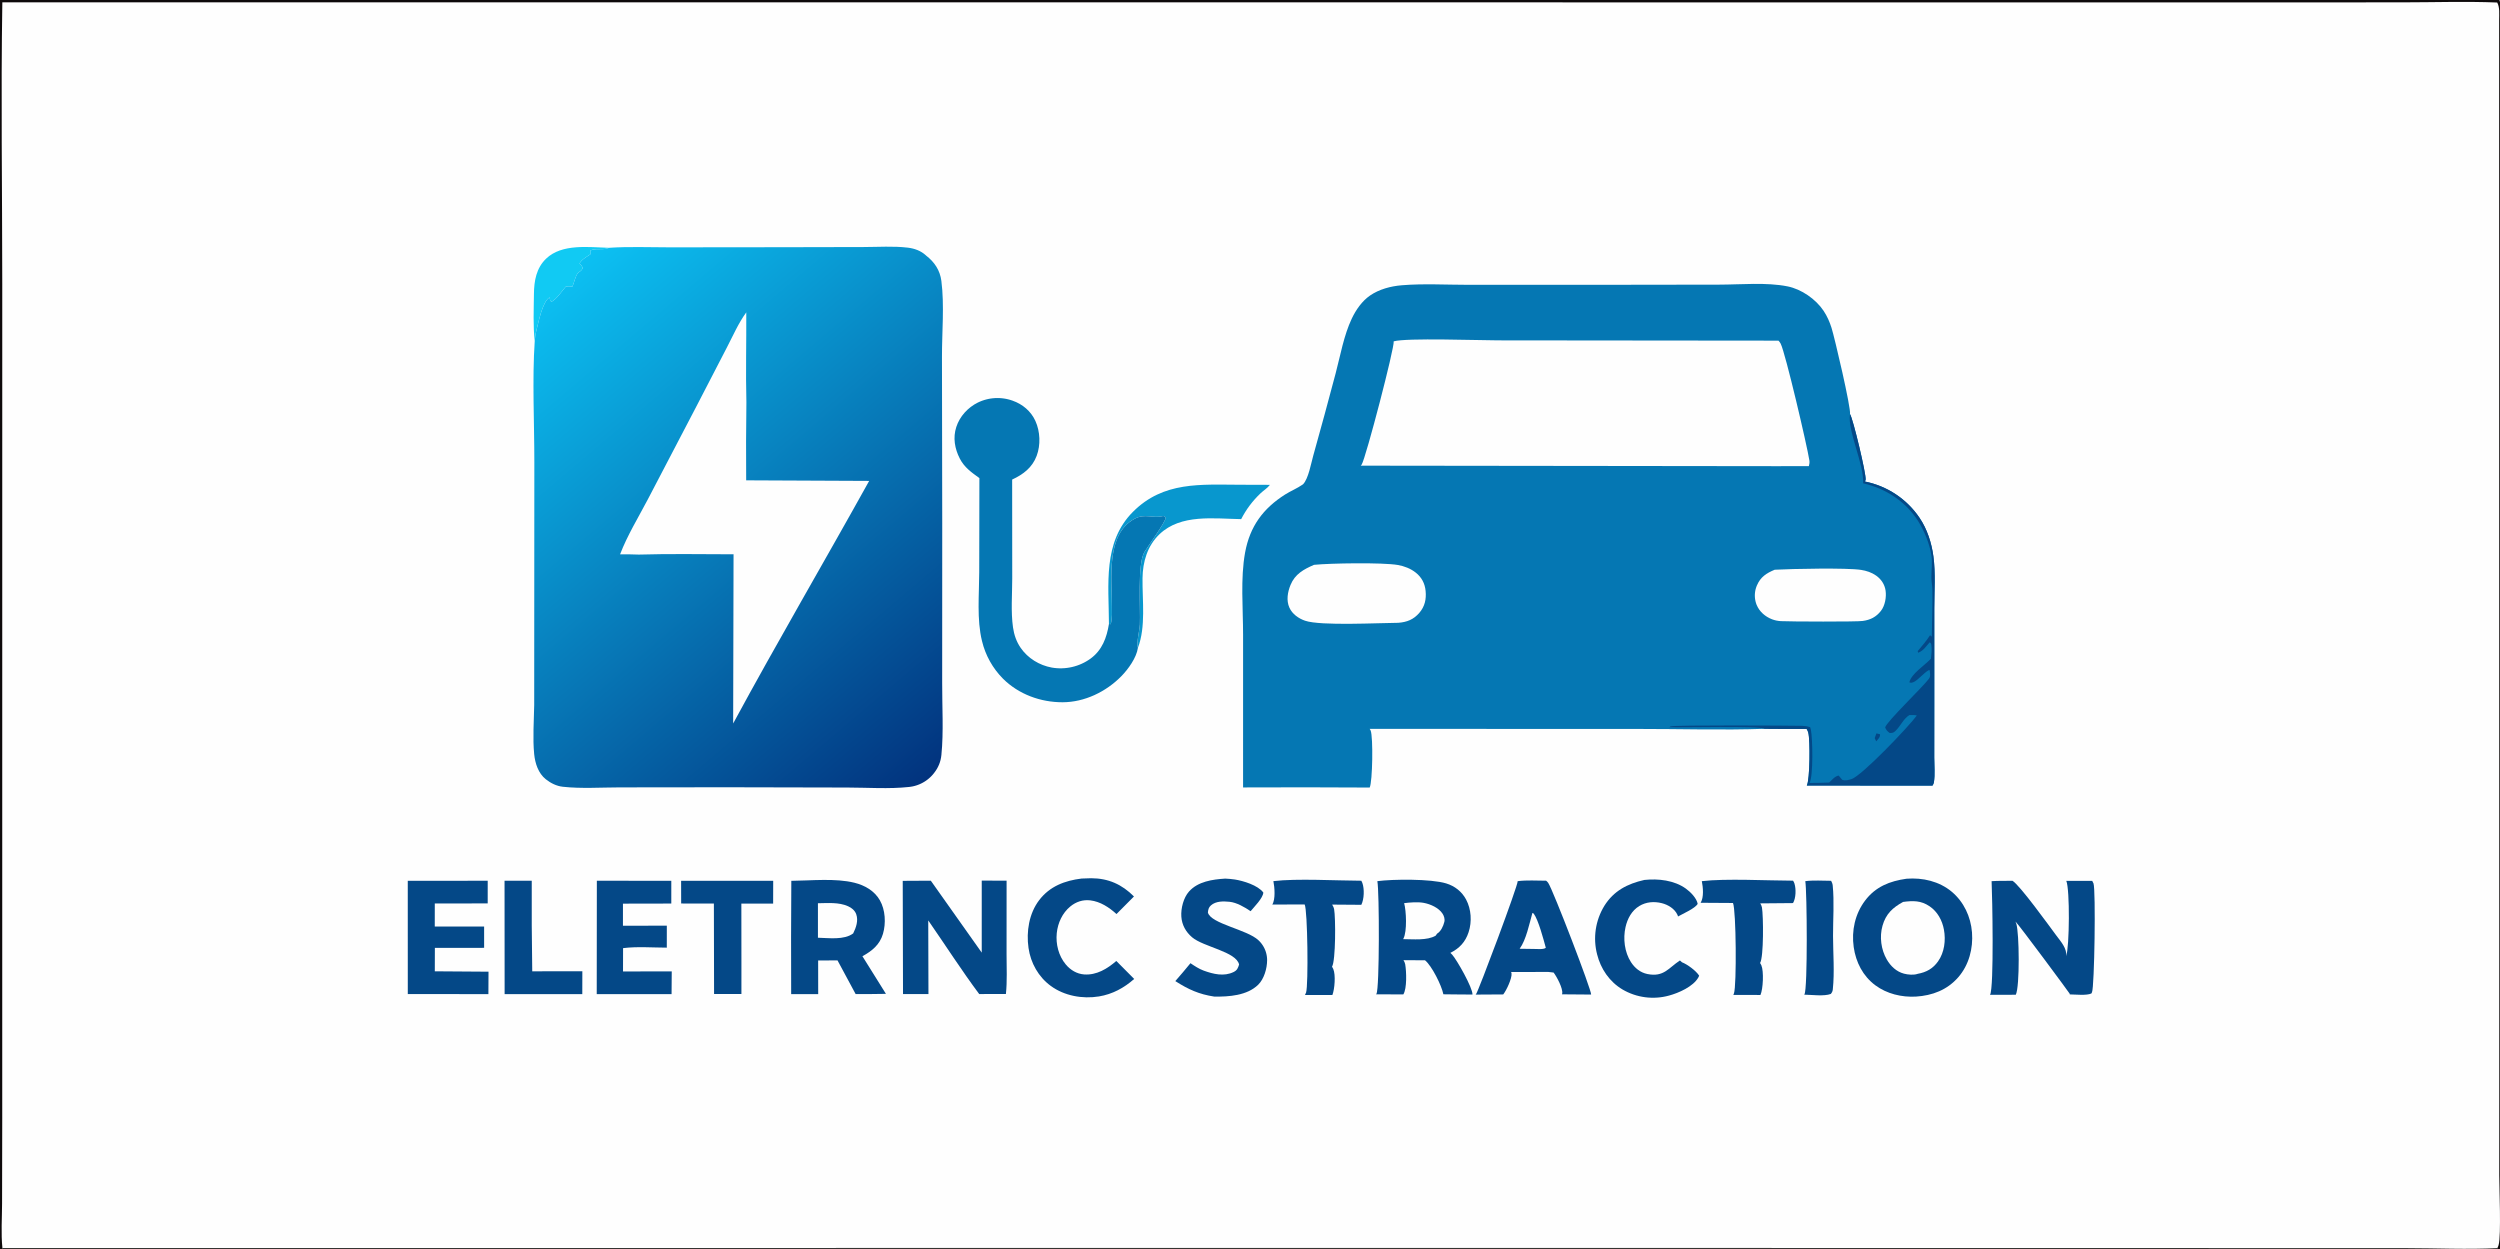 <?xml version="1.0" encoding="utf-8" ?>
<svg xmlns="http://www.w3.org/2000/svg" xmlns:xlink="http://www.w3.org/1999/xlink" width="2047" height="1023">
	<rect width="100%" height="100%" fill="#808080" stroke="none"/>
	<path fill="#FEFEFE" d="M0 0L1.943 0L2043.72 0L2046.25 0C2047.7 2.289 2047.85 4.183 2047.92 6.8C2048.61 34.727 2047.99 62.84 2047.99 90.786L2048 253.763L2048 746.267L2048.02 949.443C2048.02 962.095 2049.67 1012.2 2047.62 1021.57C2047.44 1022.42 2047.12 1023.22 2046.75 1024L2044.04 1024L3 1024L0 1024L0 0Z"/>
	<path fill="#11CAF3" d="M437.838 279.283C436.389 266.948 437.07 253.262 437.184 240.777C437.282 230.05 439.09 219.472 447.214 211.734C460.223 199.342 482.025 202.438 498.563 202.902C498.366 202.996 498.173 203.098 497.973 203.184C493.795 204.99 486.353 202.953 483.38 205.302L483.409 208.239C480.309 210.313 476.339 212.399 474.507 215.73C474.627 215.845 474.748 215.957 474.866 216.073C475.991 217.166 476.612 218.001 477.268 219.421C475.958 222.14 474.688 221.998 472.936 223.952C471.385 225.683 469.818 232.104 468.708 234.662C466.828 234.508 465.05 234.257 463.201 234.73C460.189 238.264 455.703 244.949 451.721 246.995L450.547 246.307L449.991 243.49C444.1 246.965 440.839 264.31 439.133 270.863C438.404 273.664 438.074 276.408 437.838 279.283Z"/>
	<path fill="#044887" d="M1478.18 721.499C1484.97 720.594 1492.45 721.177 1499.32 721.195C1499.94 722.401 1500.49 723.599 1500.62 724.964C1501.95 738.298 1500.86 752.948 1500.89 766.38C1500.92 780.698 1502.22 796.067 1500.69 810.223C1500.54 811.672 1499.99 812.712 1499.07 813.838C1493.56 815.937 1483.33 814.509 1477.25 814.432C1477.33 814.317 1477.42 814.206 1477.5 814.087C1480.18 809.901 1479.59 729.708 1478.18 721.499Z"/>
	<path fill="#044887" d="M413.124 721.166L435.392 721.126Q435.212 758.218 435.8 795.305L476.826 795.285L476.782 813.994L413.187 813.994L413.124 721.166Z"/>
	<path fill="#0897CE" d="M908.002 510.918C907.919 478.721 902.781 444.054 927.662 419.085C952.648 394.009 983.077 396.829 1015.7 396.912L1039.83 396.989C1037.62 399.845 1034.63 401.535 1032.05 404.001C1025.52 410.241 1020.4 417.041 1016.28 425.069C994.035 424.711 966.968 420.672 949.436 437.38C939.502 446.847 935.666 460.005 935.498 473.404C935.269 491.721 938.344 513.126 931.713 530.482C930.377 525.925 933.066 516.547 933.312 511.341C933.908 498.749 931.172 461.91 937.016 452.065C939.699 447.546 954.415 427.421 954.537 423.702L952.579 422.457C944.239 424.862 937.663 420.122 929.027 424.762C905.314 437.503 910.481 473.638 910.412 495.911C910.397 500.767 910.845 506.388 909.478 511.073L908.002 510.918Z"/>
	<path fill="#044887" d="M1393.46 721.499C1412.89 719.168 1447.26 721.054 1468.15 721.097C1468.68 721.87 1469.05 722.635 1469.33 723.535C1470.7 727.977 1470.52 735.432 1468.12 739.449L1441.28 739.686C1441.93 740.718 1442.48 741.825 1442.69 743.035C1443.89 749.905 1444.2 783.67 1441.16 788.494C1441.58 789.112 1441.92 789.721 1442.21 790.409C1444.29 795.328 1443.64 809.852 1441.45 814.686L1419.24 814.623C1419.5 814.051 1419.54 813.982 1419.78 813.314C1422.02 807.023 1421.58 745.272 1418.97 739.371L1392.47 739.199C1395.24 734.79 1394.46 726.449 1393.46 721.499Z"/>
	<path fill="#044887" d="M557.7 721.216L633.098 721.19L633.049 739.853L607.024 739.876L607.079 789.175L607.073 813.883L584.681 813.914L584.528 739.841L557.738 739.783L557.7 721.216Z"/>
	<path fill="#044887" d="M1042.65 721.471C1061.77 719.153 1094.1 721.071 1114.65 721.138C1114.98 721.723 1115.27 722.31 1115.5 722.946C1117.25 727.861 1116.98 736.229 1114.65 740.861L1090.77 740.684C1091.51 741.87 1092.12 743.143 1092.38 744.528C1093.66 751.395 1093.71 786.681 1090.67 791.534C1091.08 792.164 1091.41 792.77 1091.7 793.471C1093.75 798.352 1092.83 809.803 1090.96 814.721L1068.53 814.698C1068.89 814.038 1069.18 813.387 1069.42 812.676C1071.39 806.853 1070.69 744.955 1068.25 740.567L1041.75 740.635C1044.48 736.367 1043.65 726.335 1042.65 721.471Z"/>
	<path fill="#044887" d="M1346.38 720.499C1357.8 719.278 1370.84 720.73 1380.4 727.602C1384.15 730.301 1389.23 735.409 1390.06 740.094C1387.87 743.873 1378.02 748.109 1373.93 750.429C1373.79 749.777 1373.83 749.79 1373.5 749.074C1371.19 744.045 1365.9 740.845 1360.74 739.531C1354.45 737.93 1347.84 738.429 1342.23 741.855C1336.03 745.649 1332.55 752.19 1330.98 759.119C1328.86 768.509 1330.13 779.564 1335.41 787.743C1338.59 792.664 1343.07 796.348 1348.9 797.535C1362.36 800.275 1366.24 792.451 1375.54 786.425L1377.22 787.928C1381.57 789.587 1388.79 794.889 1391.27 798.879C1391.08 799.376 1390.88 799.846 1390.62 800.311C1386.45 807.789 1374.47 813.081 1366.54 815.189Q1365.35 815.515 1364.15 815.782Q1362.95 816.048 1361.74 816.255Q1360.52 816.461 1359.3 816.607Q1358.08 816.752 1356.85 816.837Q1355.63 816.922 1354.39 816.945Q1353.16 816.969 1351.93 816.93Q1350.7 816.893 1349.48 816.793Q1348.25 816.694 1347.03 816.534Q1345.81 816.374 1344.6 816.153Q1343.39 815.932 1342.19 815.651Q1340.99 815.371 1339.81 815.031Q1338.63 814.69 1337.46 814.292Q1336.3 813.893 1335.16 813.437Q1334.01 812.981 1332.89 812.468Q1331.78 811.956 1330.68 811.388Q1329.59 810.82 1328.53 810.199C1317.84 803.849 1310.69 793.349 1307.69 781.373Q1307.37 780.129 1307.11 778.871Q1306.85 777.613 1306.66 776.343Q1306.46 775.073 1306.33 773.796Q1306.2 772.518 1306.13 771.235Q1306.07 769.953 1306.06 768.668Q1306.06 767.384 1306.12 766.101Q1306.18 764.818 1306.31 763.539Q1306.43 762.261 1306.62 760.99Q1306.81 759.72 1307.06 758.46Q1307.31 757.201 1307.63 755.955Q1307.94 754.71 1308.32 753.482Q1308.7 752.254 1309.13 751.046Q1309.57 749.838 1310.07 748.654Q1310.56 747.47 1311.12 746.312Q1311.68 745.153 1312.29 744.025Q1312.9 742.896 1313.57 741.799C1321.31 729.376 1332.6 723.622 1346.38 720.499Z"/>
	<path fill="#044887" d="M885.59 719.353Q889.501 719.111 893.42 719.091C907.543 719.138 918.596 724.109 928.485 734.025L914.185 748.42C908.191 742.969 900.95 738.188 892.717 737.214C886.681 736.5 881.078 738.359 876.396 742.192C869.874 747.532 866.114 755.749 865.28 764.039C864.369 773.086 866.793 782.703 872.69 789.733C876.512 794.288 881.721 797.44 887.723 797.871C897.898 798.601 906.685 793.196 914.037 786.84Q921.316 794.24 928.674 801.56C920.371 808.908 910.861 814.071 899.833 815.879C886.365 818.088 871.541 815.422 860.432 807.305C850.269 799.878 843.935 788.579 842.148 776.189C840.212 762.77 842.582 747.898 850.935 736.973C859.583 725.662 871.924 721.036 885.59 719.353Z"/>
	<path fill="#044887" d="M1003.2 719.401C1005.78 719.553 1008.41 719.716 1010.97 720.116C1017.98 721.212 1030.04 724.86 1034.42 730.828C1034.07 735.513 1026.95 742.449 1024 746.096C1019.16 742.779 1012.53 738.95 1006.67 738.378C1001.63 737.886 995.592 737.75 991.511 741.325C989.628 742.974 989.248 744.814 989.027 747.204C991.475 756.436 1021.13 761.061 1030.41 769.865Q1030.83 770.257 1031.23 770.671Q1031.63 771.084 1032.01 771.518Q1032.39 771.951 1032.75 772.404Q1033.1 772.856 1033.43 773.327Q1033.77 773.797 1034.07 774.284Q1034.38 774.771 1034.66 775.273Q1034.94 775.775 1035.2 776.291Q1035.46 776.807 1035.68 777.335Q1035.91 777.864 1036.11 778.403Q1036.31 778.943 1036.49 779.492Q1036.66 780.041 1036.8 780.599Q1036.95 781.156 1037.06 781.72Q1037.18 782.285 1037.26 782.854Q1037.35 783.423 1037.4 783.996Q1037.46 784.569 1037.49 785.144Q1037.51 785.719 1037.51 786.295C1037.49 792.95 1035.03 801.592 1030.18 806.317C1021.06 815.194 1006.29 816.177 994.277 816.011C981.657 814.115 972.926 810.081 962.35 803.322C966.629 798.584 970.649 793.559 974.757 788.669C978.103 790.93 981.758 793.352 985.571 794.738C993.435 797.597 1002.22 799.767 1010.11 795.869C1013.01 794.436 1013.62 792.692 1014.57 789.761C1012.23 779.158 985.379 775.374 976.079 767.443C970.929 763.05 967.74 757.332 967.278 750.527C966.822 743.818 969.03 735.041 973.593 729.94C980.937 721.729 992.817 720.062 1003.2 719.401Z"/>
	<path fill="#044887" d="M488.698 721.158L549.664 721.189L549.659 739.826L510.077 739.904L510.068 757.993L545.996 757.941L545.975 775.939C534.382 775.906 521.651 774.88 510.173 776.332L510.125 795.414L550.024 795.405L549.884 813.987L488.607 814L488.698 721.158Z"/>
	<path fill="#353432" d="M1.97 1021.85L1356.92 1021.82L1818.13 1021.89L1970.26 1021.93C1994.9 1021.93 2020.33 1023.25 2044.88 1021.9L2044.04 1024L3 1024L1.97 1021.85Z"/>
	<path fill="#044887" d="M333.883 721.213L399.337 721.159L399.329 739.719L356.004 739.76L355.987 758.643L396.401 758.633L396.397 776.085L356.069 776.116L356.017 795.303L399.993 795.62L399.902 813.987L333.902 813.939L333.883 721.213Z"/>
	<path fill="#044887" d="M1242.69 721.497C1250.2 720.514 1258.37 721.116 1265.96 721.121C1266.67 721.714 1267.17 722.157 1267.69 722.925C1271.68 728.789 1303.29 811.097 1302.82 814.34L1278.99 814.153C1279.04 813.92 1279.1 813.689 1279.14 813.454C1279.86 809.344 1274.57 799.502 1272.08 796.319L1267.83 795.836L1237.32 795.868C1237.48 796.346 1237.61 796.609 1237.66 797.091C1238.08 801.186 1233.39 811.053 1230.85 814.24L1208.21 814.378C1208.33 814.254 1208.47 814.141 1208.58 814.006C1210.5 811.663 1242.85 725.332 1242.69 721.497Z"/>
	<path fill="#FEFEFE" d="M1254.73 747.497L1255.78 748.032C1259.67 753.288 1263.85 769.204 1265.71 776.074C1263.72 777.642 1258.43 776.975 1255.75 776.998L1244.28 776.836C1249.61 769.585 1252.26 756.289 1254.73 747.497Z"/>
	<path fill="#044887" d="M1630.73 721.5C1636.39 721.125 1642.2 721.285 1647.87 721.206C1653.96 724.948 1677.79 758.037 1683.74 766.022C1687.28 770.78 1692.68 776.729 1691.77 782.989C1694.52 775.172 1694.87 728.427 1691.9 721.281L1713.12 721.279C1713.53 721.948 1713.86 722.604 1714.15 723.344C1716.12 728.528 1714.96 808.295 1712.91 812.503L1712.39 813.491C1708.15 815.292 1699.5 814.261 1694.72 814.218C1694.71 814.034 1694.72 813.847 1694.68 813.666C1694.58 813.224 1652.75 756.666 1650.25 754.548C1650.5 755.157 1650.74 755.758 1650.95 756.382C1653.39 763.685 1653.9 807.783 1650.53 814.504L1629.48 814.573C1632.79 808.233 1631.31 733.751 1630.73 721.5Z"/>
	<path fill="#044887" d="M803.851 721.047L824.199 721.084L824.174 781.304C824.169 792.055 824.759 803.192 823.638 813.88L801.761 813.923C787.232 794.403 773.94 773.66 760.051 753.647L760.218 813.921L739.385 813.939L739.157 721.244L762.156 721.117L803.844 780.011L803.851 721.047Z"/>
	<path fill="#044887" d="M1127.78 721.495C1140.57 719.793 1171.54 719.53 1184.1 723.33C1191.14 725.459 1196.97 730.009 1200.44 736.532C1204.7 744.556 1205.31 754.664 1202.5 763.26C1199.87 771.286 1195.01 776.488 1187.55 780.22Q1188.35 780.907 1189.05 781.69C1192.78 785.779 1205.98 808.978 1205.66 814.337L1191.75 814.233L1181.83 814.122C1180.47 807.041 1172.34 790.733 1166.81 786.287L1149.17 786.18C1149.81 787.218 1150.36 788.325 1150.58 789.537C1151.59 795.347 1152.11 809.358 1149.06 814.205L1126.74 814.168C1126.84 814.019 1126.95 813.874 1127.04 813.72C1129.58 809.583 1129.45 729.987 1127.78 721.495Z"/>
	<path fill="#FEFEFE" d="M1149.71 739.495C1154.61 738.882 1161.02 738.365 1165.85 739.285C1171.3 740.324 1177.92 743.236 1181.1 748.024C1182.38 749.941 1183.2 752.558 1182.63 754.845C1181.77 758.338 1179.83 762.615 1176.65 764.502L1175.57 766.092C1168.59 770.284 1156.9 768.975 1148.87 768.966C1148.96 768.803 1149.06 768.643 1149.15 768.477C1152.21 762.561 1151.46 745.771 1149.71 739.495Z"/>
	<path fill="#044887" d="M647.933 721.223C664.234 721.09 683.837 718.896 699.625 722.793C708.059 724.875 715.996 729.4 720.413 737.109C724.943 745.015 725.522 755.999 722.978 764.628C720.336 773.588 713.994 778.668 706.149 782.955L725.397 813.77L713.632 813.919L700.598 813.949L685.754 786.364L669.899 786.45L669.94 813.981L647.812 813.979Q647.602 767.6 647.933 721.223Z"/>
	<path fill="#FEFEFE" d="M669.722 739.572C677.846 739.48 686.784 738.611 694.393 742.026C697.316 743.338 699.938 745.433 701.061 748.528C702.979 753.812 700.939 759.52 698.589 764.275C691.143 769.866 678.637 768.004 669.726 767.817L669.722 739.572Z"/>
	<path fill="#0E0A0B" d="M0 0L1.943 0L2043.72 0L2046.25 0C2047.7 2.289 2047.85 4.183 2047.92 6.8C2048.61 34.727 2047.99 62.84 2047.99 90.786L2048 253.763L2048 746.267L2048.02 949.443C2048.02 962.095 2049.67 1012.2 2047.62 1021.57C2047.44 1022.42 2047.12 1023.22 2046.75 1024L2044.04 1024L2044.88 1021.9C2045.26 1021.12 2045.62 1020.3 2045.85 1019.46C2048.05 1011.72 2046.39 972.353 2046.39 962.239L2046.4 789.968L2046.3 16.311C2046.28 11.86 2046.95 6.025 2044.71 2.064C2019.08 1.02 1993.07 1.913 1967.4 1.925L1819.11 1.985L1370.67 1.939L1.912 1.933C0.676 78.767 1.849 155.784 1.853 232.636L1.828 682.549L1.834 914.784L1.697 985.379C1.667 997.242 0.762 1010.07 1.97 1021.85L3 1024L0 1024L0 0Z"/>
	<path fill="#044887" d="M1561.08 719.5C1574.23 718.487 1587.79 721.55 1598.06 730.131C1607.99 738.431 1613.65 750.615 1614.67 763.417C1615.71 776.569 1612.18 790.149 1603.4 800.201C1594.35 810.564 1582.21 815.174 1568.75 816.014C1557.11 816.664 1544.99 813.772 1535.54 806.768C1525.36 799.22 1519.59 787.908 1517.82 775.501C1515.9 762.097 1518.9 748.335 1527.1 737.445C1535.73 725.981 1547.36 721.427 1561.08 719.5Z"/>
	<path fill="#FEFEFE" d="M1558.25 738.499C1566.39 737.414 1572.89 737.284 1579.94 742.067C1586.44 746.471 1590.28 753.565 1591.69 761.173C1593.31 769.913 1592.09 779.816 1586.87 787.189C1582.67 793.117 1577.26 796.098 1570.23 797.368C1566.99 798.541 1562.26 798.095 1558.96 797.225C1552.78 795.59 1548.07 791.101 1544.92 785.666C1540.2 777.541 1538.83 767.082 1541.38 758.033C1544.14 748.292 1549.73 743.162 1558.25 738.499Z"/>
	<path fill="#0577B3" d="M801.928 391.452C795.504 386.836 789.658 382.776 785.921 375.541C781.714 367.399 780.142 358.388 783.041 349.532C785.873 340.88 792.549 333.616 800.67 329.608Q801.491 329.208 802.331 328.849Q803.172 328.49 804.029 328.174Q804.886 327.858 805.758 327.584Q806.63 327.311 807.514 327.081Q808.398 326.852 809.293 326.667Q810.188 326.482 811.09 326.341Q811.993 326.201 812.902 326.106Q813.811 326.011 814.723 325.961Q815.635 325.911 816.549 325.907Q817.462 325.903 818.375 325.944Q819.288 325.986 820.197 326.072Q821.107 326.159 822.011 326.291Q822.915 326.423 823.811 326.6Q824.708 326.777 825.594 326.999Q826.48 327.22 827.355 327.485Q828.229 327.75 829.089 328.059C837.324 330.956 844.137 336.678 847.783 344.677C851.715 353.302 852.173 364.367 848.817 373.249C845.149 382.957 837.815 388.438 828.753 392.658L828.819 473.658C828.814 486.628 827.624 500.847 829.439 513.65C830.301 519.725 832.221 525.375 835.72 530.45C841.624 539.009 851.062 544.772 861.248 546.614Q862.273 546.79 863.306 546.916Q864.338 547.041 865.376 547.115Q866.413 547.189 867.453 547.212Q868.493 547.234 869.533 547.205Q870.573 547.176 871.61 547.096Q872.647 547.015 873.679 546.884Q874.71 546.752 875.734 546.569Q876.758 546.387 877.772 546.154Q878.786 545.921 879.787 545.638Q880.788 545.355 881.773 545.023Q882.759 544.69 883.727 544.31Q884.695 543.929 885.643 543.501Q886.591 543.073 887.517 542.599Q888.443 542.124 889.344 541.604Q890.245 541.085 891.119 540.521Q891.993 539.957 892.838 539.351C902.465 532.361 906.176 522.184 908.002 510.918L909.478 511.073C910.845 506.388 910.397 500.767 910.412 495.911C910.481 473.638 905.314 437.503 929.027 424.762C937.663 420.122 944.239 424.862 952.579 422.457L954.537 423.702C954.415 427.421 939.699 447.546 937.016 452.065C931.172 461.91 933.908 498.749 933.312 511.341C933.066 516.547 930.377 525.925 931.713 530.482C930.569 538.548 923.751 547.985 918.137 553.698C905.616 566.441 888.058 574.967 870.07 575.009C852.065 575.052 834.066 568.503 821.228 555.686Q819.655 554.102 818.194 552.415Q816.734 550.727 815.391 548.944Q814.049 547.161 812.832 545.29Q811.615 543.419 810.528 541.47Q809.442 539.52 808.491 537.501Q807.54 535.482 806.729 533.402Q805.919 531.323 805.252 529.193Q804.585 527.063 804.066 524.892C799.699 507.23 801.756 486.784 801.786 468.644L801.928 391.452Z"/>
	<defs>
		<linearGradient id="gradient_0" gradientUnits="userSpaceOnUse" x1="773.748" y1="625.19" x2="444.376" y2="236.75">
			<stop offset="0" stop-color="#02337E"/>
			<stop offset="1" stop-color="#0CC1F3"/>
		</linearGradient>
	</defs>
	<path fill="url(#gradient_0)" d="M498.563 202.902C515.033 201.786 531.976 202.527 548.497 202.518L639.863 202.42L707.11 202.273C718.979 202.256 731.632 201.358 743.383 202.788C748.839 203.452 754.006 205.327 758.104 209.072C758.143 209.108 758.171 209.154 758.204 209.196C765.11 214.488 769.679 221.284 770.796 230.012C773.354 250.007 771.225 272.118 771.285 292.373L771.501 428.324L771.452 559.117C771.366 578.496 772.717 598.948 770.819 618.169C770.259 623.839 768.243 628.612 764.704 633.087Q764.243 633.677 763.754 634.243Q763.264 634.809 762.747 635.35Q762.229 635.891 761.685 636.404Q761.141 636.918 760.572 637.404Q760.002 637.89 759.409 638.347Q758.816 638.804 758.201 639.23Q757.586 639.656 756.95 640.051Q756.314 640.445 755.659 640.808Q755.004 641.17 754.332 641.499Q753.659 641.827 752.971 642.122Q752.283 642.416 751.581 642.676Q750.879 642.935 750.165 643.159Q749.45 643.383 748.726 643.57Q748.001 643.758 747.268 643.908Q746.535 644.059 745.795 644.173Q745.056 644.287 744.311 644.363C727.954 646.155 710.319 644.864 693.847 644.833L595.79 644.61L507.281 644.711C492.099 644.738 475.853 645.866 460.801 644.195C455.66 643.624 450.913 641.236 446.893 638.043C440.739 633.155 438.126 625.011 437.384 617.451C436.105 604.408 437.19 590.482 437.402 577.364L437.514 378.506C437.553 347.18 435.711 309.917 437.838 279.283C438.074 276.408 438.404 273.664 439.133 270.863C440.839 264.31 444.1 246.965 449.991 243.49L450.547 246.307L451.721 246.995C455.703 244.949 460.189 238.264 463.201 234.73C465.05 234.257 466.828 234.508 468.708 234.662C469.818 232.104 471.385 225.683 472.936 223.952C474.688 221.998 475.958 222.14 477.268 219.421C476.612 218.001 475.991 217.166 474.866 216.073C474.748 215.957 474.627 215.845 474.507 215.73C476.339 212.399 480.309 210.313 483.409 208.239L483.38 205.302C486.353 202.953 493.795 204.99 497.973 203.184C498.173 203.098 498.366 202.996 498.563 202.902Z"/>
	<path fill="#FEFEFE" d="M507.726 453.86C513.617 438.473 522.621 423.765 530.272 409.198L569.959 333.233L595.112 284.636C600.028 275.119 604.735 264.404 611.051 255.761C611.186 280.315 610.522 304.9 611.148 329.446Q610.718 361.369 610.968 393.294L711.672 393.768C674.848 460.115 636.42 525.664 600.311 592.387L600.635 453.855C574.797 453.848 548.82 453.315 523 454.098C517.956 453.803 512.784 453.93 507.726 453.86Z"/>
	<path fill="#0577B3" d="M1067 396.466C1071.29 392.014 1073.54 379.352 1075.22 373.348Q1084.67 339.606 1093.62 305.727C1097.46 291.17 1100.33 274.639 1106.77 261.004C1110.16 253.819 1115.19 246.517 1121.79 241.978C1129.33 236.792 1138.78 234.312 1147.82 233.568C1165.56 232.108 1184.18 233.196 1202 233.208L1305.69 233.212L1407.86 233.062C1425.74 233.037 1446.18 231.007 1463.67 234.491C1474.98 236.745 1486.79 244.938 1493.15 254.487C1496.03 258.806 1498.11 263.548 1499.67 268.483C1502.12 276.216 1515.76 334.352 1514.79 339.078C1517.22 342.626 1528.21 388.603 1527.57 392.781C1527.5 393.24 1527.21 393.894 1527.06 394.288Q1528.75 394.625 1530.41 395.043Q1532.08 395.461 1533.72 395.96Q1535.37 396.459 1536.99 397.038Q1538.6 397.616 1540.19 398.273Q1541.78 398.929 1543.33 399.662Q1544.89 400.395 1546.4 401.203Q1547.92 402.011 1549.4 402.891Q1550.87 403.772 1552.3 404.724Q1553.73 405.675 1555.12 406.695Q1556.5 407.715 1557.83 408.801Q1559.16 409.887 1560.44 411.037Q1561.72 412.187 1562.94 413.397Q1564.16 414.608 1565.32 415.876Q1566.47 417.144 1567.57 418.468Q1568.67 419.791 1569.7 421.166Q1570.73 422.541 1571.69 423.965C1577.98 433.283 1581.57 444.467 1583.07 455.565C1584.93 469.294 1583.81 484.184 1583.81 498.066L1583.8 578.159L1583.77 620.305C1583.77 626.698 1584.49 634.163 1583.5 640.459C1583.34 641.477 1582.87 642.396 1582.32 643.258L1479.42 643.197C1481.99 638.708 1482.24 605.747 1480.61 599.84C1480.32 598.772 1479.84 597.801 1479.27 596.858C1467.78 596.824 1456.26 596.955 1444.78 596.744C1410.38 597.96 1375.51 596.818 1341.07 596.853L1121.48 596.799C1121.86 597.389 1122.06 597.64 1122.31 598.257C1124.41 603.564 1123.87 640.043 1121.5 644.842Q1069.67 644.52 1017.83 644.756L1017.84 519.898C1017.85 498.178 1015.59 473.646 1019.5 452.335C1023.41 431.056 1034.17 416.365 1052.28 404.884C1056.89 401.96 1062.25 399.835 1066.64 396.726C1066.77 396.641 1066.88 396.553 1067 396.466Z"/>
	<path fill="#044887" d="M1536.41 600.494L1539.37 601.198C1539.54 603.905 1537.89 604.967 1536.23 607.004L1535 604.379L1536.41 600.494Z"/>
	<path fill="#FEFEFE" d="M1453.13 466.5C1467.42 465.723 1512.26 464.828 1523.88 466.636C1528.25 467.315 1532.54 468.735 1536.17 471.3C1540.31 474.225 1543.17 478.487 1543.91 483.539C1544.69 488.904 1543.49 495.879 1540.09 500.22C1536.18 505.208 1531.42 507.588 1525.24 508.426C1521.74 509.187 1464.75 508.992 1458.19 508.591C1455.63 508.436 1453.31 507.98 1450.92 507.06C1445.4 504.938 1440.64 500.848 1438.36 495.323Q1438.17 494.848 1438 494.365Q1437.83 493.882 1437.69 493.391Q1437.55 492.9 1437.43 492.402Q1437.31 491.905 1437.22 491.402Q1437.12 490.9 1437.05 490.393Q1436.98 489.886 1436.94 489.377Q1436.9 488.867 1436.88 488.356Q1436.86 487.845 1436.86 487.334Q1436.87 486.823 1436.9 486.312Q1436.93 485.802 1436.99 485.293Q1437.05 484.785 1437.13 484.28Q1437.21 483.775 1437.31 483.275Q1437.42 482.775 1437.55 482.28Q1437.68 481.786 1437.84 481.299Q1437.99 480.811 1438.17 480.332Q1438.35 479.853 1438.55 479.383C1441.49 472.418 1446.38 469.287 1453.13 466.5Z"/>
	<path fill="#044887" d="M1514.79 339.078C1517.22 342.626 1528.21 388.603 1527.57 392.781C1527.5 393.24 1527.21 393.894 1527.06 394.288Q1528.75 394.625 1530.41 395.043Q1532.08 395.461 1533.72 395.96Q1535.37 396.459 1536.99 397.038Q1538.6 397.616 1540.19 398.273Q1541.78 398.929 1543.33 399.662Q1544.89 400.395 1546.4 401.203Q1547.92 402.011 1549.4 402.891Q1550.87 403.772 1552.3 404.724Q1553.73 405.675 1555.12 406.695Q1556.5 407.715 1557.83 408.801Q1559.16 409.887 1560.44 411.037Q1561.72 412.187 1562.94 413.397Q1564.16 414.608 1565.32 415.876Q1566.47 417.144 1567.57 418.468Q1568.67 419.791 1569.7 421.166Q1570.73 422.541 1571.69 423.965C1577.98 433.283 1581.57 444.467 1583.07 455.565C1584.93 469.294 1583.81 484.184 1583.81 498.066L1583.8 578.159L1583.77 620.305C1583.77 626.698 1584.49 634.163 1583.5 640.459C1583.34 641.477 1582.87 642.396 1582.32 643.258L1479.42 643.197C1481.99 638.708 1482.24 605.747 1480.61 599.84C1480.32 598.772 1479.84 597.801 1479.27 596.858C1467.78 596.824 1456.26 596.955 1444.78 596.744C1440.88 594.079 1377.52 595.847 1366.81 595.413C1367.08 595.243 1367.58 594.885 1367.92 594.762C1371.06 593.607 1465.38 594.053 1475.46 594.313C1477.83 594.374 1479.92 594.673 1482.17 595.438Q1482.5 596.407 1482.72 597.405C1484.21 603.966 1484.84 636.072 1481.61 641.071Q1489.67 641.068 1497.72 640.745C1500.03 638.596 1502.41 635.499 1505.52 635.036L1508.36 638.48C1511.03 639.491 1513.33 638.694 1515.94 637.942C1524.22 635.547 1563.61 594.192 1569.49 585.846C1567.61 585.304 1565.32 585.54 1563.36 585.525C1558.44 588.594 1556.23 594.42 1552.15 598.355C1550.36 600.091 1549.63 600.154 1547.31 600.183C1545.36 598.806 1544.46 597.85 1543.56 595.625C1544.71 590.916 1573.83 563.128 1579.47 555.697C1580.97 553.727 1580.28 550.972 1579.99 548.677C1577.86 548.239 1570.45 557.033 1567.03 558.397C1565.5 559.003 1564.95 559.358 1563.39 558.69C1564.79 551.809 1576.3 544.501 1581.07 539.312C1581.41 535.788 1581.94 532.1 1581.44 528.577C1581.23 527.077 1581.29 526.872 1580.05 525.923C1577.08 529.174 1574.74 533.057 1570.53 534.462L1570.23 533.115C1573.93 528.695 1577.28 524.874 1580.42 519.991L1581.26 521.258L1581.75 520.722C1581.86 508.086 1582.53 495.32 1582.24 482.701C1582.17 479.493 1581.45 476.322 1581.42 473.132C1581.36 466.946 1582.38 460.51 1581.38 454.375C1579.85 445.028 1575.61 434.681 1570.56 426.672C1560.36 410.511 1543.98 399.98 1525.52 395.73C1526.42 380.142 1512.48 352.355 1514.79 339.078Z"/>
	<path fill="#FEFEFE" d="M1075.9 462.491C1089.2 461.127 1132.09 460.464 1144.51 462.605C1149.78 463.514 1155.01 465.526 1159.23 468.868C1164.07 472.706 1166.72 477.771 1167.3 483.895C1167.94 490.701 1166.64 496.605 1162.11 501.844C1157.38 507.31 1152 509.404 1144.93 509.948C1129.02 510.025 1081.36 512.623 1068.62 508.254C1063.26 506.418 1058.13 502.804 1055.75 497.525C1053.1 491.636 1054.31 484.772 1056.67 478.998C1060.34 470.011 1067.48 466.147 1075.9 462.491Z"/>
	<path fill="#FEFEFE" d="M1141.16 279.491C1151.56 276.53 1210.83 278.669 1226.62 278.689L1456.23 278.923C1456.89 279.667 1457.58 280.491 1458.02 281.389C1461.98 289.337 1479.68 365.153 1481.52 377C1481.77 378.628 1481.53 380.103 1481.09 381.675L1453.75 381.701L1114.18 381.285C1114.39 381.051 1114.78 380.645 1114.96 380.35C1118.41 374.747 1142 284.262 1141.16 279.491Z"/>
</svg>
